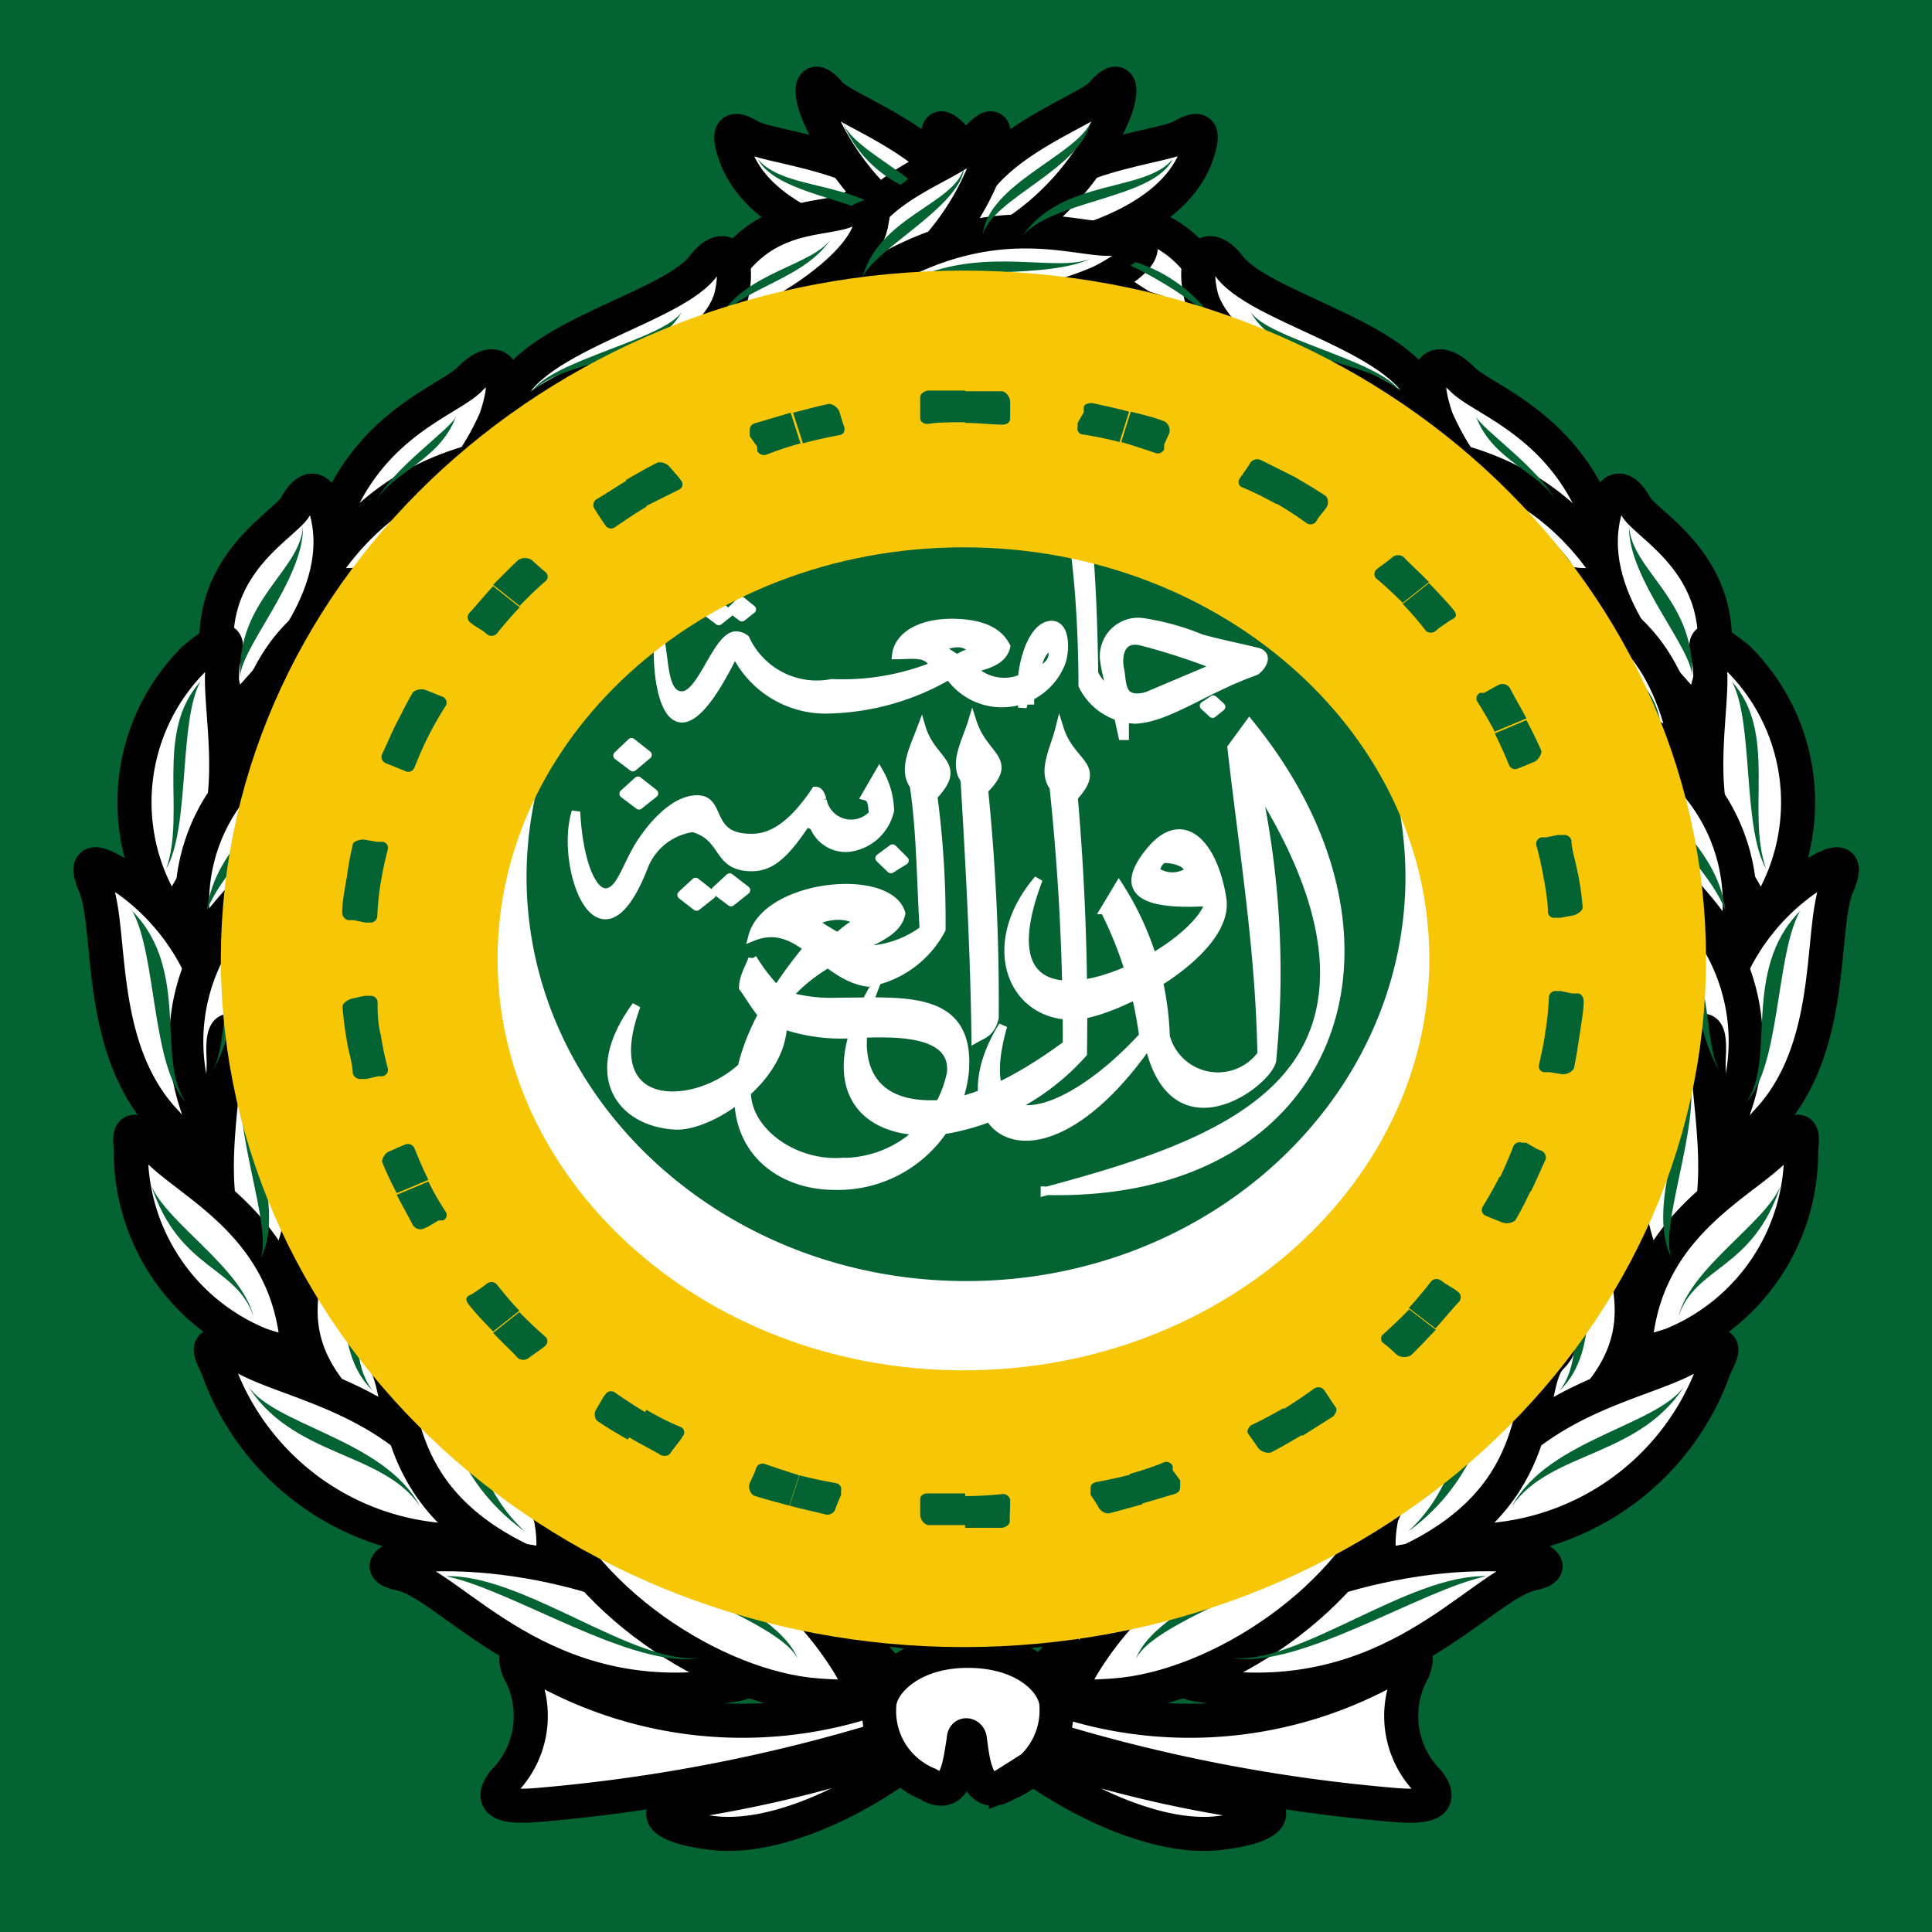 <svg id="Слой_1" data-name="Слой 1" xmlns="http://www.w3.org/2000/svg" viewBox="0 0 56.69 56.69"><defs><style>.cls-1{fill:#046333;}.cls-2,.cls-3,.cls-4,.cls-5{fill:#fff;}.cls-2,.cls-3{stroke:#fff;stroke-width:0.25px;fill-rule:evenodd;}.cls-3,.cls-6{stroke-linecap:round;stroke-linejoin:round;}.cls-5{stroke:#010101;}.cls-6{fill:none;stroke:#f7c607;stroke-width:8.12px;}.cls-7{fill:#f7c607;}</style></defs><g id="g13237"><path id="_21399192" data-name="21399192" class="cls-1" d="M58.08,57.67V-1.42H-1.42V57.67Z"/><g id="g13004"><g id="g9244"><path id="path3159" class="cls-2" d="M18.67,29.51c-1.52,2.07-.43,3.42,1.13,3.51,1,.07,3.17-1.32,3.17-3l-.59-.3c.33.84,0,1.11-.71,1.68C20.3,32.58,17.5,32.66,18.67,29.51Z"/><path id="path3115" class="cls-2" d="M30.66,34.94c8.52.22,11.23-7.29,6-13.71l-.52.71c.34,3,.83,5.94.88,9a1.59,1.59,0,0,1-2.82-.53A8.65,8.65,0,0,0,32.83,26l-.42.7a11.44,11.44,0,0,1,1.14,3.7c-2.43,2.65-5.12,3.19-4.12-.3-1.92,3.06,1,5.21,4.28.51.71,3.21,3.44,1.21,3.61.52A26.15,26.15,0,0,0,36.86,23c2.37,3.73,2.45,6.43,1.19,8.23-1.4,2-4.45,2.94-7.39,3.73Z"/><path id="path3117" class="cls-2" d="M35.49,26.46c-1.82.12-2.75-.22-1.77-1.45s1.89-.24,2.14,1.36-3.21,3.43-4.39,3.43c-1.8,0-2.63-2.1-1-4C28.37,31.32,35.09,28.12,35.49,26.46Zm-1.26-1.28c-.22,0-.38.35-.27.42a.86.86,0,0,0,.88,0c.11-.23-.3-.39-.61-.4Z"/><path id="path3140" class="cls-2" d="M25.6,29.06c-1.76,3.13,0,4.43,2.24,4.07a7,7,0,0,0,3.93-2.22,74.73,74.73,0,0,0-.27-7.52c.87-.95-.08-.95-.41-2-.15.6-.52,1.24-.17,1.7a70,70,0,0,1,.39,7.56c-1.76,1.3-3.09,1.78-4,1.76-2,0-2.38-1.51-1.67-3.38Z"/><path id="path3150" class="cls-2" d="M29.18,29.89a61.68,61.68,0,0,0-.31-6.71c.91-.92,0-.94-.34-2-.18.59-.56,1.22-.22,1.7.15,2.53.29,5.06.32,7.59.21-.12.45-.17.55-.61Z"/><path id="path3152" class="cls-2" d="M22.38,29.78c-.23-.26-.38-.55-.57-.8,0-.35.24-.68.27-.86a5.34,5.34,0,0,0,.72.94m.31.17a4.74,4.74,0,0,0,1.47.17c1.92,0,3.94-.26,3.72,2.1a3.74,3.74,0,0,1-3.81,3.29c-2.44,0-4.52-2.46-.76-7a6.48,6.48,0,0,1,1.23.07,3,3,0,0,0,2.15-.58c-.09-1.48-.09-2.89-.29-4.23-.34-.47,0-1.1.22-1.69.3,1,1.25,1.05.34,2a27.55,27.55,0,0,1,.24,3.91,3,3,0,0,1-2.14,1.56c-1.36-.18-2-1.91-3.4-1.34.4-1.56,4-1.92,4.36-.69-.24,1.29-3.6.77-4.5,4.93-.27,1.28,1.21,2.46,2.74,2.37a3.25,3.25,0,0,0,3.23-2.62c.13-1.32-1.92-1.17-2.78-1.15a5.23,5.23,0,0,1-2.51-.4m1.27-2.87c.23-.19,1-.32,1.28,0a3.12,3.12,0,0,0-.58.43A6.16,6.16,0,0,1,23.89,27.06Z"/><path id="path3161" class="cls-2" d="M25.8,22.67a2.36,2.36,0,0,1,.31,1.11,1.41,1.41,0,0,1-1.19,1.09,1,1,0,0,1-1-.55c0-.06-.17-.2-.3-.13-.59.88-1,1.25-1.56,1.25-1.06,0-.75-.88-1.73-1.15a1.81,1.81,0,0,0-1.43,1.11c-1.3,3.38-2.5,0-2-1.58.08,1.5.48,2.39.88,2.37s.56-.66.94-1.32c.3-.5,1-1.41,1.74-1.41s.25,1.15,1.61,1.13c.65,0,1.25-.47,1.86-1.38.14,0,.17.2.2.27a.86.86,0,0,0,1.5.39c-.05-.17,0-.45-.23-.51Z"/><path id="path3163" class="cls-2" d="M30.06,19.87a1.31,1.31,0,0,1-1.54-.26c.52-.1.92-.27,1-.64-.24-.48-.79-.68-1.57-.69-1,0-1.59.41-1.65.94.48,0,.92-.11,1.11.32a7.19,7.19,0,0,1-3,.51,2.31,2.31,0,0,1-2.54-1.3.44.44,0,0,0-.27-.1c-.56,0-1,1.76-1.59,1.76s-.49-1.14-.67-1.75c-.15,1,.2,4.5,2.13.65.06-.13.14-.09.19,0a2.94,2.94,0,0,0,2.72,1.5,7.33,7.33,0,0,0,3.47-1,1.87,1.87,0,0,0,3.3-.4c.11-.36.12-1.06-.29-1.07-.58,0-1,1.26-.86,2.41,0,0,.07-.29.07-.29M27.58,19c.38-.16.75-.23,1,.12a1.52,1.52,0,0,0-.49.21A4.7,4.7,0,0,1,27.58,19Zm2.79.79c.1-.37.15-.68.49-.87C30.93,19.26,30.94,19.49,30.37,19.74Z"/><path id="path3169" class="cls-2" d="M32.65,20.33a4,4,0,0,1-.25-1,1,1,0,0,1,1.19-1.06,7.28,7.28,0,0,1,1.64.46c.47.14,1.1.26,1.7.41.34.14,0,.5-.09.55-1.5.53-2.57,1.38-3.53,1.42a1.79,1.79,0,0,1-1.54-1c0-1.35-.09-2.93-.23-3.93a1.78,1.78,0,0,0,.37-.51c.12,1.31.17,2.69.19,4.09a1.07,1.07,0,0,0,.55.54Zm1,.1c-.81.21-.71-.41-.79-.79s0-.95.6-.83a18.29,18.29,0,0,1,2.27.74Z"/><path id="path3173" class="cls-2" d="M32.83,21.09l.11.5H33l0-.46"/><path id="path5196" class="cls-3" d="M20,26.26l.41-.38.47.37-.44.35Z"/><path id="path6168" class="cls-3" d="M21,26.13l.41-.38.48.37-.44.35Z"/><path id="path6170" class="cls-3" d="M18.12,22.17l.41-.39.47.37-.43.36Z"/><path id="path6172" class="cls-3" d="M18.3,23.29l.42-.38.47.37-.44.35Z"/><path id="path6174" class="cls-3" d="M25.81,25.18l.38-.28.35.35-.4.25Z"/><path id="path6176" class="cls-3" d="M20.8,18l.27-.25.31.24-.29.23Z"/><path id="path6178" class="cls-3" d="M21.48,17.89l.27-.26.31.25-.29.23Z"/><path id="path6180" class="cls-3" d="M35.83,20.74l-.25.2-.25-.23.27-.18Z"/><path id="path9240" class="cls-2" d="M23.74,27.8l0,.42.73.06.59-.4-1.29-.08Z"/><path id="path9242" class="cls-2" d="M30,20l.22,0,0,.55-.13,0L30,20Z"/></g><path id="path2722" class="cls-4" d="M28.35,42c8.29,0,15-6.15,15-13.69A13.15,13.15,0,0,0,38.15,18a11.28,11.28,0,0,1,3.09,7.72c0,6.55-5.77,11.87-12.89,11.87s-12.9-5.32-12.9-11.87A11.28,11.28,0,0,1,18.54,18,13.15,13.15,0,0,0,13.3,28.31C13.3,35.85,20.05,42,28.35,42Z"/><g id="g2908"><path id="path2910" class="cls-5" d="M26.31,49.61a12.07,12.07,0,0,1-11-1c-.15-.07-.23,0-.08.41a2.74,2.74,0,0,1-.45,3.26c-.49.65.08.75.91.69a48.76,48.76,0,0,0,10.37-2Z"/><path id="path2912" class="cls-5" d="M26.24,51.39a36.94,36.94,0,0,1-6.11,1.48c-1,.14-1,.72.83.92s4.22-1,5.65-2.09Z"/><path id="path2914" class="cls-5" d="M28.35,48.1c.45,0,1.28-.17,2.11-.27,1.54-.24.41,1.92-2.11,1.92v.72c2.56,0,5.24-2.54,4.67-3.67-.79-1.65-3-.24-4.67-.24s-3.89-1.41-4.68.24c-.56,1.13,2.11,3.67,4.68,3.67v-.72c-2.53,0-3.66-2.16-2.11-1.92C27.07,47.93,27.89,48.1,28.35,48.1Z"/><path id="path2916" class="cls-5" d="M30.38,49.61a12.07,12.07,0,0,0,11-1c.16-.07.23,0,.08.41a2.74,2.74,0,0,0,.45,3.26c.49.65-.07.75-.9.69a48.63,48.63,0,0,1-10.37-2Z"/><path id="path2918" class="cls-5" d="M30.46,51.39a35.69,35.69,0,0,0,6.11,1.48c1,.14,1,.72-.83.92s-4.23-1-5.66-2.09Z"/><path id="path2920" class="cls-5" d="M28.46,51.05c.08.58.19,1.85,1.06,1.3A2.32,2.32,0,0,0,31,50.06c0-.66-.87-1.62-2.6-1.62s-2.6,1-2.6,1.62a2.31,2.31,0,0,0,1.43,2.29c.87.55.94-.72,1.05-1.3C28.27,50.84,28.46,50.91,28.46,51.05Z"/></g><g id="g2724"><path id="path2726" class="cls-5" d="M27.25,7.11C26.76,4.57,22.65,4.4,22,4s-.64,0-.37.69c.75,1.78,3.31,2.5,4.48,2.71C27.07,7.52,27.37,7.59,27.25,7.11Z"/><path id="path2728" class="cls-5" d="M28.5,7.17c.41-2.6-3.66-3.84-4.15-4.42s-.64-.24-.38.48a7.87,7.87,0,0,0,3.32,3.84C28.16,7.48,28.42,7.65,28.5,7.17Z"/><path id="path2730" class="cls-5" d="M31.85,8.68c.38-3.12-2.94-3.6-3.8-4.59-.57-.62-.61-.28-.42.44a7.89,7.89,0,0,0,3.05,4C31.48,9,31.82,9.16,31.85,8.68Z"/><path id="path2732" class="cls-5" d="M30.84,8C27.4,6,25,7.11,24,7s-1.24.45.38,1.27a9,9,0,0,0,5.88.48C31.4,8.34,31.06,8.13,30.84,8Z"/><path id="path2734" class="cls-5" d="M36,9.37C34.94,6,32.49,6.56,31.78,6.14s-.79-.3-.64.45c.3,1.34,2.82,2.81,4.07,3.26C35.66,10,36.23,10.19,36,9.37Z"/><path id="path2736" class="cls-5" d="M35.51,10c-2.94-2.16-5.24-.55-6.14-.79-.68-.17-.38.24-.12.42,1.89,1.2,4.22,1.85,6,1.09C36,10.4,36,10.33,35.51,10Z"/><path id="path2738" class="cls-5" d="M41.88,12.15c0-2.13-4.79-3-5.8-4.32-.61-.79-1.14-.38-.83.89.45,1.64,3.77,3.46,5.58,3.81C41.92,12.73,41.88,12.39,41.88,12.15Z"/><path id="path2740" class="cls-5" d="M41.73,12.53c-3-2.51-5.62-1.69-6.56-1.93s-1.32.31.15,1.34a9,9,0,0,0,5.77,1.24C42.26,12.94,42,12.7,41.73,12.53Z"/><path id="path2742" class="cls-5" d="M47.2,16.2c-.87-3.64-3.62-4.39-4.3-5.08s-1.32-.48-.75,1.17a7.88,7.88,0,0,0,4.07,4.08C47.35,16.81,47.27,16.47,47.2,16.2Z"/><path id="path2744" class="cls-5" d="M47.16,16.68c-2.22-3.26-5.13-3.16-6-3.61s-1.47-.06-.3,1.34a8.74,8.74,0,0,0,5.43,2.75C47.54,17.23,47.31,16.92,47.16,16.68Z"/><path id="path2746" class="cls-5" d="M50,20.55c1.28-3.7-1.66-5.07-2-5.69s-.68-.62-.87,0c-.83,2.64,1.85,5.22,2.26,5.73S50,20.86,50,20.55Z"/><path id="path2748" class="cls-5" d="M49.42,21.58c-1-4.15-3.69-3.91-4.3-4.49s-.71-.17-.6.58c.3,2,3,3.4,4.19,4.08C49.08,22,49.54,22.2,49.42,21.58Z"/><path id="path2750" class="cls-5" d="M52,26.45a5.94,5.94,0,0,0-1-7.13c-.68-.55-1.1-.79-.87,0,.3,1.2-.75,4.29.87,6.55C51.5,26.63,51.57,27.35,52,26.45Z"/><path id="path2752" class="cls-5" d="M51,27.24a5.39,5.39,0,0,0-2.72-5.45c-.94-.52-1-.38-1,.34.08,2.23,2.38,4.08,3,5.11S51,27.48,51,27.24Z"/><path id="path2754" class="cls-5" d="M50.59,33.49a6.6,6.6,0,0,1,2.34-7.65c.83-.55,1.36-.76,1,.1-.57,1.27,0,4.8-2.11,7C51.12,33.73,50.86,34.52,50.59,33.49Z"/><path id="path2756" class="cls-5" d="M50.89,32.49a5.77,5.77,0,0,0-2.07-6.62c-.72-.45-1.17-.62-.83.1.45,1.1,0,4.19,1.85,6.11C50.44,32.73,50.67,33.38,50.89,32.49Z"/><path id="path2758" class="cls-5" d="M49.5,30.64a5.77,5.77,0,0,0-1.17,6.62c.56,1,.64.93,1.17.21,1.43-2.1.56-5.12.64-6.45S49.72,30.43,49.5,30.64Z"/><path id="path2760" class="cls-5" d="M52.85,33.79a6.09,6.09,0,0,1-3.8,5.67c-1.14.37-1.14.27-1-.55.52-3.09,3.12-4.22,4.07-5.22S52.85,33.52,52.85,33.79Z"/><path id="path2762" class="cls-5" d="M45.84,42c3.32-2.74,1.55-4.67,1.7-6.45.07-1-.34-.72-.72-.38a7,7,0,0,0-1.77,6.56C45.24,42.27,45.54,42.2,45.84,42Z"/><path id="path2764" class="cls-5" d="M50.29,40.18a7.61,7.61,0,0,1-6.45,5c-1.43.07-1.39,0-.9-.93,1.85-3.22,5.13-3.6,6.6-4.42S50.4,39.87,50.29,40.18Z"/><path id="path2766" class="cls-5" d="M41.28,45.84c4.3-2,3.43-5.22,4.22-6,.57-.58-.11-.52-.45-.31-2.53,1.34-4.56,3.46-4.6,5.73C40.45,46.08,40.52,46.18,41.28,45.84Z"/><path id="path2768" class="cls-5" d="M35.4,49.47c5.43.79,8-2.95,9.54-3.29.83-.17.22-.48-.19-.52-3.62-.37-8.22,1.17-9.62,2.89C34.57,49.23,34.57,49.37,35.4,49.47Z"/><path id="path2770" class="cls-5" d="M40.9,43.61c-1.09,3.26-5.16,5.93-8.22,6.14-1.43.1-1.43,0-.9-.9,2.45-4,6.71-4.73,8.22-5.76C41.28,42.2,41,43.3,40.9,43.61Z"/><path id="path2772" class="cls-5" d="M29.44,7.11C29.93,4.57,34,4.4,34.68,4s.64,0,.38.69c-.76,1.78-3.32,2.5-4.49,2.71C29.63,7.52,29.33,7.59,29.44,7.11Z"/><path id="path2774" class="cls-5" d="M28.2,7.17c-.42-2.6,3.65-3.84,4.14-4.42s.64-.24.38.48A7.82,7.82,0,0,1,29.4,7.07C28.54,7.48,28.27,7.65,28.2,7.17Z"/><path id="path2776" class="cls-5" d="M24.84,8.68c-.38-3.12,2.94-3.6,3.81-4.59.56-.62.6-.28.41.44a7.79,7.79,0,0,1-3,4C25.22,9,24.88,9.16,24.84,8.68Z"/><path id="path2778" class="cls-5" d="M25.86,8c3.43-2,5.84-.89,6.82-1s1.25.45-.37,1.27a9,9,0,0,1-5.89.48C25.29,8.34,25.63,8.13,25.86,8Z"/><path id="path2780" class="cls-5" d="M20.69,9.37C21.75,6,24.2,6.56,24.92,6.14s.79-.3.64.45c-.3,1.34-2.83,2.81-4.07,3.26C21,10,20.47,10.19,20.69,9.37Z"/><path id="path2782" class="cls-5" d="M21.18,10c2.94-2.16,5.24-.55,6.15-.79.68-.17.38.24.11.42-1.88,1.2-4.22,1.85-6,1.09C20.69,10.4,20.66,10.33,21.18,10Z"/><path id="path2784" class="cls-5" d="M14.81,12.15c0-2.13,4.79-3,5.81-4.32.6-.79,1.13-.38.83.89-.45,1.64-3.77,3.46-5.58,3.81C14.77,12.73,14.81,12.39,14.81,12.15Z"/><path id="path2786" class="cls-5" d="M15,12.53C18,10,20.58,10.84,21.52,10.6s1.32.31-.15,1.34a9,9,0,0,1-5.77,1.24C14.44,12.94,14.74,12.7,15,12.53Z"/><path id="path2788" class="cls-5" d="M9.5,16.2c.86-3.64,3.62-4.39,4.29-5.08s1.32-.48.76,1.17a7.92,7.92,0,0,1-4.07,4.08C9.35,16.81,9.42,16.47,9.5,16.2Z"/><path id="path2790" class="cls-5" d="M9.53,16.68c2.23-3.26,5.13-3.16,6-3.61s1.47-.06.3,1.34a8.79,8.79,0,0,1-5.43,2.75C9.16,17.23,9.38,16.92,9.53,16.68Z"/><path id="path2792" class="cls-5" d="M6.67,20.55c-1.28-3.7,1.66-5.07,2-5.69s.68-.62.87,0c.83,2.64-1.85,5.22-2.27,5.73S6.74,20.86,6.67,20.55Z"/><path id="path2794" class="cls-5" d="M7.27,21.58c1-4.15,3.7-3.91,4.3-4.49s.72-.17.6.58c-.3,2-3,3.4-4.18,4.08C7.61,22,7.16,22.2,7.27,21.58Z"/><path id="path2796" class="cls-5" d="M4.71,26.45a5.93,5.93,0,0,1,1-7.13c.67-.55,1.09-.79.86,0-.3,1.2.76,4.29-.86,6.55C5.2,26.63,5.12,27.35,4.71,26.45Z"/><path id="path2798" class="cls-5" d="M5.69,27.24A5.37,5.37,0,0,1,8.4,21.79c.95-.52,1-.38,1,.34C9.31,24.36,7,26.21,6.33,27.24S5.73,27.48,5.69,27.24Z"/><path id="path2800" class="cls-5" d="M6.1,33.49a6.61,6.61,0,0,0-2.33-7.65c-.83-.55-1.36-.76-1,.1.56,1.27,0,4.8,2.11,7C5.58,33.73,5.8,34.52,6.1,33.49Z"/><path id="path2802" class="cls-5" d="M5.8,32.49a5.76,5.76,0,0,1,2.08-6.62c.71-.45,1.16-.62.82.1-.45,1.1,0,4.19-1.84,6.11C6.25,32.73,6,33.38,5.8,32.49Z"/><path id="path2804" class="cls-5" d="M7.2,30.64a5.81,5.81,0,0,1,1.17,6.62c-.57,1-.65.93-1.17.21-1.44-2.1-.57-5.12-.64-6.45S7,30.43,7.2,30.64Z"/><path id="path2806" class="cls-5" d="M3.84,33.79a6.1,6.1,0,0,0,3.81,5.67c1.13.37,1.13.27,1-.55-.53-3.09-3.13-4.22-4.07-5.22S3.84,33.52,3.84,33.79Z"/><path id="path2808" class="cls-5" d="M10.85,42c-3.31-2.74-1.54-4.67-1.69-6.45-.08-1,.34-.72.71-.38a7,7,0,0,1,1.78,6.56C11.46,42.27,11.16,42.2,10.85,42Z"/><path id="path2810" class="cls-5" d="M6.4,40.18a7.62,7.62,0,0,0,6.45,5c1.43.07,1.4,0,.91-.93-1.85-3.22-5.13-3.6-6.6-4.42S6.29,39.87,6.4,40.18Z"/><path id="path2812" class="cls-5" d="M15.42,45.84c-4.3-2-3.44-5.22-4.23-6-.56-.58.12-.52.46-.31,2.52,1.34,4.56,3.46,4.59,5.73C16.24,46.08,16.17,46.18,15.42,45.84Z"/><path id="path2814" class="cls-5" d="M21.3,49.47c-5.43.79-8-2.95-9.54-3.29-.83-.17-.23-.48.19-.52,3.62-.37,8.22,1.17,9.61,2.89C22.13,49.23,22.13,49.37,21.3,49.47Z"/><path id="path2816" class="cls-5" d="M15.79,43.61c1.1,3.26,5.17,5.93,8.22,6.14,1.43.1,1.43,0,.91-.9-2.45-4-6.71-4.73-8.22-5.76C15.42,42.2,15.68,43.3,15.79,43.61Z"/></g><g id="g2818"><path id="path2820" class="cls-1" d="M34.72,10.26c-.72-.48-3.36-.2-3.85-.51C31.82,10.47,33.93,10,34.72,10.26Z"/><path id="path2822" class="cls-1" d="M41.09,11.5c-.57-.93-3.92-1.55-4.41-2.37C37.55,10.71,40.15,10.5,41.09,11.5Z"/><path id="path2824" class="cls-1" d="M40.6,12.56c-1.24-1.1-4.15-.65-5-1.3C37.62,12.94,38.75,11.63,40.6,12.56Z"/><path id="path2826" class="cls-1" d="M33.32,7.69a4.47,4.47,0,0,1,2.27,1.65,11.85,11.85,0,0,0-2.42-1.55S33.29,7.72,33.32,7.69Z"/><path id="path2828" class="cls-1" d="M45.69,14.76c-.49-1-2.22-2.17-2.38-2.54C43.8,13.55,45.24,13.86,45.69,14.76Z"/><path id="path2830" class="cls-1" d="M46.14,16.57c-1.51-2.16-3.88-1.92-4.82-2.74C42,14.62,44.75,15.13,46.14,16.57Z"/><path id="path2832" class="cls-1" d="M49.65,19.9c.11-2.3-1.77-3.15-1.85-4.46C47.76,17,49.72,19.08,49.65,19.9Z"/><path id="path2834" class="cls-1" d="M48.71,21.14c-.38-2-2.94-2.13-3.4-3.3C45.31,18.94,48.33,20.07,48.71,21.14Z"/><path id="path2836" class="cls-1" d="M50.82,20c1.35,1.51.41,3.81,1,5.49C51.12,24.26,51.46,21.17,50.82,20Z"/><path id="path2838" class="cls-1" d="M48.59,26.45c2,2,1.21,4.22,2,5.18C49.61,30.3,49.76,27.69,48.59,26.45Z"/><path id="path2840" class="cls-1" d="M52.82,26.73c-1.74,1.75-.68,4.39-1.59,5.62C52.25,31.29,52.1,28,52.82,26.73Z"/><path id="path2842" class="cls-1" d="M50.63,26.73c-.23-2-2.3-3.09-2.49-4.19C47.91,23.64,50.14,25.36,50.63,26.73Z"/><path id="path2844" class="cls-1" d="M49.57,31.56c.34,1.41-.9,4.43-.52,5.36C48.22,35.3,49.76,32.25,49.57,31.56Z"/><path id="path2846" class="cls-1" d="M52.25,34.79c-.83,2.5-2.49,2.33-3,3.84C49.61,37.19,51.8,35.89,52.25,34.79Z"/><path id="path2848" class="cls-1" d="M46.86,36c-1.09,1.68-.19,3.6-1.09,4.8C47.05,39.56,46.37,37.33,46.86,36Z"/><path id="path2850" class="cls-1" d="M49.5,40.55c-1.32,2.23-4,2-5.13,3.64C45.46,42.17,48.82,41.82,49.5,40.55Z"/><path id="path2852" class="cls-1" d="M44.71,40.28c-2.34,1.47-1.62,3-3.39,4.66C43.54,43.3,43.35,41.48,44.71,40.28Z"/><path id="path2854" class="cls-1" d="M43.62,46.25c-2.27-.07-5.51,2.6-7.47,2.4C38.11,49,41.73,46.63,43.62,46.25Z"/><path id="path2856" class="cls-1" d="M40,43.85c-.15,2.09-6,3.43-6.67,4.83C34,46.83,39.17,45.46,40,43.85Z"/><path id="path2858" class="cls-1" d="M26.65,5.25C25.9,4.67,25,4.19,24.73,3.61a3.66,3.66,0,0,0,1.69,1.81C26.5,5.39,26.58,5.29,26.65,5.25Z"/><path id="path2860" class="cls-1" d="M25.37,5.87c-1.17-.51-2.53-.48-3.13-1.2.38.72,1.66,1,2.75,1.37A1.59,1.59,0,0,1,25.37,5.87Z"/><path id="path2862" class="cls-1" d="M22,10.26c.71-.48,3.35-.2,3.84-.51C24.88,10.47,22.77,10,22,10.26Z"/><path id="path2864" class="cls-1" d="M15.6,11.5c.57-.93,3.93-1.55,4.42-2.37C19.15,10.71,16.55,10.5,15.6,11.5Z"/><path id="path2866" class="cls-1" d="M16.09,12.56c1.25-1.1,4.15-.65,5-1.3C19.07,12.94,17.94,11.63,16.09,12.56Z"/><path id="path2868" class="cls-1" d="M21.11,9.34C21.82,8,23.86,7.79,24.39,7,23.6,8.2,21.86,8.41,21.11,9.34Z"/><path id="path2870" class="cls-1" d="M26.91,8.13C29,7.24,31,8,32,7.59,30.8,8.17,27.93,7.89,26.91,8.13Z"/><path id="path2872" class="cls-1" d="M11,14.76c.49-1,2.23-2.17,2.38-2.54C12.89,13.55,11.46,13.86,11,14.76Z"/><path id="path2874" class="cls-1" d="M10.55,16.57c1.51-2.16,3.89-1.92,4.83-2.74C14.66,14.62,12,15.13,10.55,16.57Z"/><path id="path2876" class="cls-1" d="M7.05,19.9c-.12-2.3,1.77-3.15,1.84-4.46C8.93,17,7,19.08,7.05,19.9Z"/><path id="path2878" class="cls-1" d="M8,21.14c.38-2,2.94-2.13,3.39-3.3C11.38,18.94,8.37,20.07,8,21.14Z"/><path id="path2880" class="cls-1" d="M5.88,20c-1.36,1.51-.42,3.81-1,5.49C5.58,24.26,5.24,21.17,5.88,20Z"/><path id="path2882" class="cls-1" d="M8.1,26.45c-2,2-1.2,4.22-2,5.18C7.08,30.3,6.93,27.69,8.1,26.45Z"/><path id="path2884" class="cls-1" d="M3.88,26.73c1.73,1.75.68,4.39,1.58,5.62C4.44,31.29,4.6,28,3.88,26.73Z"/><path id="path2886" class="cls-1" d="M6.07,26.73c.22-2,2.3-3.09,2.48-4.19C8.78,23.64,6.56,25.36,6.07,26.73Z"/><path id="path2888" class="cls-1" d="M7.12,31.56C6.78,33,8,36,7.65,36.92,8.48,35.3,6.93,32.25,7.12,31.56Z"/><path id="path2890" class="cls-1" d="M4.44,34.79c.83,2.5,2.49,2.33,3,3.84C7.08,37.19,4.9,35.89,4.44,34.79Z"/><path id="path2892" class="cls-1" d="M9.84,36c1.09,1.68.18,3.6,1.09,4.8C9.65,39.56,10.33,37.33,9.84,36Z"/><path id="path2894" class="cls-1" d="M7.2,40.55c1.32,2.23,4,2,5.12,3.64C11.23,42.17,7.88,41.82,7.2,40.55Z"/><path id="path2896" class="cls-1" d="M12,40.28c2.34,1.47,1.63,3,3.4,4.66C13.15,43.3,13.34,41.48,12,40.28Z"/><path id="path2898" class="cls-1" d="M13.08,46.25c2.26-.07,5.5,2.6,7.46,2.4C18.58,49,15,46.63,13.08,46.25Z"/><path id="path2900" class="cls-1" d="M16.74,43.85c.15,2.09,6,3.43,6.67,4.83C22.69,46.83,17.53,45.46,16.74,43.85Z"/><path id="path2902" class="cls-1" d="M25.29,8.2c.46-1.85,2.72-2.19,3-3.29C28.2,6.08,25.52,7.38,25.29,8.2Z"/><path id="path2904" class="cls-1" d="M32,3.61C31.63,5,29.18,5.8,28.84,6.87,29,5.42,31.48,4.6,32,3.61Z"/><path id="path2906" class="cls-1" d="M30,6.93c1.17-1.71,3.59-1.27,4.41-2.26C33.85,5.84,30.87,5.87,30,6.93Z"/></g><path id="path12826" class="cls-6" d="M46,28.14c0,8.9-7.94,16.13-17.73,16.13S10.54,37,10.54,28.14,18.48,12,28.27,12,46,19.23,46,28.14Z"/><g id="g12874"><path id="path12861" class="cls-7" d="M24.79,44.28l-.06.19a.33.33,0,0,1-.34.2c-.36-.1-.84-.19-1.27-.31l.4-1.25c.47.13.95.22,1.29.28a.23.23,0,0,1,.18.29l-.06.17m-3.05-.78.07-.2a.25.25,0,0,1,.32-.16c.36.13.78.28,1.25.4l-.4,1.25c-.44-.11-.87-.23-1.26-.37a.46.46,0,0,1-.13-.46"/><path id="path12865" class="cls-1" d="M24.55,44.17l-.05.14a.25.25,0,0,1-.27.13c-.3-.08-.7-.16-1.06-.26l.29-.89c.39.1.79.18,1.07.23a.18.18,0,0,1,.15.22l0,.12m-2.54-.65.05-.14a.2.2,0,0,1,.26-.11c.29.1.65.22,1,.33l-.29.89c-.36-.1-.72-.19-1.05-.3a.33.33,0,0,1-.12-.34"/></g><g id="g12878"><path id="path12880" class="cls-7" d="M19.94,42.71l-.12.17a.34.34,0,0,1-.38.11c-.32-.19-.75-.4-1.13-.62l.77-1.1c.41.24.85.45,1.15.59a.22.22,0,0,1,.08.33l-.1.15m-2.69-1.53.13-.18a.28.28,0,0,1,.36-.07,12.41,12.41,0,0,0,1.07.71l-.77,1.1c-.38-.23-.76-.45-1.09-.68-.11-.11-.06-.36,0-.48"/><path id="path12882" class="cls-1" d="M19.74,42.54l-.09.13a.25.25,0,0,1-.3,0c-.26-.15-.62-.33-.93-.52l.55-.78c.34.2.7.38,1,.5a.17.17,0,0,1,.08.25l-.07.11M17.7,41l.09-.12a.2.2,0,0,1,.28,0c.25.17.56.38.9.58l-.55.78c-.32-.18-.64-.37-.91-.56a.29.29,0,0,1,0-.35"/></g><g id="g12884"><path id="path12886" class="cls-7" d="M15.78,40l-.17.13a.35.35,0,0,1-.4,0c-.25-.26-.6-.57-.9-.88l1.08-.86c.33.34.67.65.93.87a.22.22,0,0,1,0,.33l-.14.12M14,37.52l.17-.13a.29.29,0,0,1,.38,0,11.57,11.57,0,0,0,.8,1l-1.08.86c-.29-.31-.59-.63-.83-.93-.07-.13,0-.36.17-.45"/><path id="path12888" class="cls-1" d="M15.63,39.76l-.12.09a.26.26,0,0,1-.31,0c-.2-.22-.49-.48-.73-.74l.77-.61c.27.28.55.54.76.72a.18.18,0,0,1,0,.27l-.1.08m-1.75-1.8.13-.1a.22.22,0,0,1,.28,0c.19.23.41.51.68.79l-.77.61c-.25-.26-.5-.52-.7-.77s0-.28.1-.34"/></g><g id="g12890"><path id="path12892" class="cls-7" d="M12.63,36.27l-.21.08a.32.32,0,0,1-.38-.1c-.16-.31-.4-.7-.59-1.08l1.31-.54a10.14,10.14,0,0,0,.61,1.06.22.22,0,0,1-.13.32l-.17.07m-1.35-2.6.21-.09a.27.27,0,0,1,.35.12,9.63,9.63,0,0,0,.48,1.12l-1.31.54a12.06,12.06,0,0,1-.51-1.11c0-.13.16-.33.3-.38"/><path id="path12894" class="cls-1" d="M12.55,36l-.14.06a.27.27,0,0,1-.29-.1c-.13-.26-.32-.59-.48-.9l.93-.39a8.24,8.24,0,0,0,.51.89.17.17,0,0,1-.08.25l-.13,0m-1.12-2.17.15-.06a.21.21,0,0,1,.26.11c.11.27.24.59.41.93l-.93.39c-.16-.31-.31-.62-.43-.92,0-.11.1-.26.2-.3"/></g><g id="g12896"><path id="path12898" class="cls-7" d="M10.75,31.91l-.23,0a.32.32,0,0,1-.33-.2C10.13,31.4,10,31,10,30.56l1.42-.19c.07.44.18.88.26,1.18a.23.23,0,0,1-.22.27l-.19,0M10.74,29,11,29a.26.26,0,0,1,.3.2,9.37,9.37,0,0,0,.11,1.2L10,30.56c-.06-.41-.13-.82-.15-1.2,0-.14.26-.27.41-.29"/><path id="path12900" class="cls-1" d="M10.75,31.66l-.16,0a.23.23,0,0,1-.24-.17c0-.28-.13-.64-.18-1l1-.14a9.52,9.52,0,0,0,.21,1,.19.19,0,0,1-.16.23H11.1m-.4-2.36.16,0a.2.2,0,0,1,.22.18c0,.28,0,.63.1,1l-1,.14a9.14,9.14,0,0,1-.13-1c0-.11.18-.22.29-.24"/></g><g id="g12902"><path id="path12904" class="cls-7" d="M10.3,27.25l-.23,0a.31.31,0,0,1-.26-.28c0-.34.09-.79.15-1.19l1.42.18a10,10,0,0,0-.11,1.2.25.25,0,0,1-.3.2l-.19,0m.41-2.86.23,0a.24.24,0,0,1,.22.27,11.82,11.82,0,0,0-.26,1.18L10,25.75c.07-.41.13-.82.23-1.19.05-.13.33-.2.48-.18"/><path id="path12906" class="cls-1" d="M10.38,27l-.16,0a.23.23,0,0,1-.18-.23c0-.28.07-.65.13-1l1,.13a8.62,8.62,0,0,0-.1,1,.2.2,0,0,1-.22.17l-.13,0m.34-2.37.16,0a.18.18,0,0,1,.16.22c-.07.28-.15.61-.21,1l-1-.13a9.68,9.68,0,0,1,.18-1c0-.11.24-.17.35-.15"/></g><g id="g12908"><path id="path12910" class="cls-7" d="M11.31,22.66l-.21-.09a.27.27,0,0,1-.16-.33c.15-.31.32-.73.51-1.11l1.3.54c-.2.41-.37.83-.48,1.13a.27.27,0,0,1-.35.11l-.17-.07M13,20.21l.21.08a.24.24,0,0,1,.13.32c-.19.3-.41.66-.62,1.06l-1.3-.54A11.93,11.93,0,0,1,12,20.06a.56.56,0,0,1,.52,0"/><path id="path12912" class="cls-1" d="M11.46,22.45l-.15-.06a.2.2,0,0,1-.1-.26c.13-.26.27-.61.43-.92l.93.39c-.17.33-.31.68-.41.92a.19.19,0,0,1-.26.11l-.12-.05m1.07-2.19.15.06a.19.19,0,0,1,.08.26,9.69,9.69,0,0,0-.51.89l-.93-.39c.16-.31.31-.62.48-.9a.4.4,0,0,1,.38-.06"/></g><g id="g12914"><path id="path12916" class="cls-7" d="M13.7,18.51l-.18-.13a.29.29,0,0,1,0-.37c.25-.25.54-.61.83-.93l1.09.86a9.65,9.65,0,0,0-.81.95.28.28,0,0,1-.37,0l-.14-.11m2-2.2.17.14a.21.21,0,0,1,0,.33,11.8,11.8,0,0,0-.92.87l-1.09-.86c.3-.31.6-.62.9-.88a.56.56,0,0,1,.51.09"/><path id="path12918" class="cls-1" d="M13.91,18.35l-.13-.1a.19.19,0,0,1,0-.27c.2-.22.45-.52.69-.78l.78.62c-.27.28-.51.57-.68.78a.21.21,0,0,1-.29,0l-.1-.08m1.71-1.83.12.1a.17.17,0,0,1,0,.26,9.92,9.92,0,0,0-.76.73l-.78-.62c.25-.25.5-.51.74-.73a.37.37,0,0,1,.39,0"/></g><g id="g12920"><path id="path12922" class="cls-7" d="M17.27,15.14,17.15,15a.27.27,0,0,1,.06-.36c.31-.18.71-.45,1.09-.68l.77,1.1a12.4,12.4,0,0,0-1.07.71.27.27,0,0,1-.36-.08l-.1-.14m2.64-1.59.12.17a.23.23,0,0,1-.08.34,11.54,11.54,0,0,0-1.15.59l-.77-1.1c.38-.22.76-.44,1.13-.62a.54.54,0,0,1,.46.22"/><path id="path12924" class="cls-1" d="M17.52,15.05l-.08-.13a.2.2,0,0,1,.06-.27c.27-.15.6-.38.91-.56l.56.78c-.35.2-.67.43-.9.58a.2.2,0,0,1-.28,0l-.08-.11M19.91,14l.09.12a.17.17,0,0,1-.08.25c-.28.14-.61.3-1,.5l-.56-.78c.32-.19.64-.37.94-.52a.4.4,0,0,1,.36.14"/></g><g id="g12926"><path id="path12928" class="cls-7" d="M21.74,12.83l-.06-.19a.27.27,0,0,1,.17-.33c.36-.1.82-.26,1.25-.38l.41,1.25c-.47.13-.93.29-1.25.41a.25.25,0,0,1-.32-.16l-.06-.17m3-.85.06.2a.23.23,0,0,1-.18.3c-.37.06-.81.15-1.28.27l-.41-1.25c.44-.11.87-.23,1.28-.3.16,0,.34.19.38.32"/><path id="path12930" class="cls-1" d="M22,12.8,22,12.66c0-.09,0-.19.15-.24l1.05-.31.29.9a9.3,9.3,0,0,0-1,.33.22.22,0,0,1-.27-.11l0-.12m2.51-.7.05.14c0,.1,0,.19-.16.22-.31.06-.67.13-1.06.24l-.29-.9c.36-.09.72-.19,1.06-.26a.38.38,0,0,1,.3.23"/></g><g id="g12932"><path id="path12934" class="cls-7" d="M26.75,11.76v-.2a.31.31,0,0,1,.26-.28c.38,0,.87,0,1.32,0v1.3c-.49,0-1,0-1.32.07a.25.25,0,0,1-.27-.24v-.17m3.17,0v.21a.25.25,0,0,1-.27.24c-.37,0-.82-.07-1.31-.07v-1.3c.46,0,.91,0,1.32,0a.49.49,0,0,1,.27.41"/><path id="path12936" class="cls-1" d="M27,11.81v-.15c0-.1.1-.17.22-.2l1.1,0v.93c-.41,0-.82,0-1.1.05-.12,0-.22-.07-.22-.17v-.13m2.64,0v.15c0,.1-.1.17-.22.17-.32,0-.69-.05-1.1-.05v-.93c.38,0,.75,0,1.1,0a.35.35,0,0,1,.22.3"/></g><g id="g12938"><path id="path12940" class="cls-7" d="M31.55,12l.06-.19a.31.31,0,0,1,.34-.2c.36.09.84.18,1.28.29l-.39,1.26c-.48-.13-1-.21-1.29-.27a.23.23,0,0,1-.19-.29l.05-.17m3.06.76-.06.2a.26.26,0,0,1-.33.16,12.32,12.32,0,0,0-1.24-.39l.39-1.26c.43.12.87.23,1.26.36a.47.47,0,0,1,.13.47"/><path id="path12942" class="cls-1" d="M31.8,12.1l0-.14c0-.1.14-.14.27-.13.3.07.7.15,1.06.25l-.28.89a10.8,10.8,0,0,0-1.07-.22c-.12,0-.19-.13-.16-.22l0-.12m2.54.63,0,.14a.2.2,0,0,1-.26.11c-.3-.1-.65-.22-1-.32l.28-.89c.37.09.73.18,1,.29a.31.31,0,0,1,.13.34"/></g><g id="g12944"><path id="path12946" class="cls-7" d="M36.41,13.52l.12-.17a.35.35,0,0,1,.39-.11c.32.18.75.39,1.13.61L37.29,15a12.82,12.82,0,0,0-1.16-.59.23.23,0,0,1-.08-.33l.1-.14m2.7,1.5-.12.18a.27.27,0,0,1-.36.07c-.3-.21-.67-.46-1.08-.69l.76-1.11c.39.22.77.44,1.1.67.11.1.06.36,0,.48"/><path id="path12948" class="cls-1" d="M36.62,13.69l.08-.13a.26.26,0,0,1,.3-.06L38,14l-.55.79c-.34-.19-.7-.37-1-.49a.17.17,0,0,1-.08-.25l.07-.1m2.24,1.25-.08.13a.22.22,0,0,1-.29,0,10.19,10.19,0,0,0-.9-.58L38,14c.32.19.63.37.91.56a.3.3,0,0,1,0,.35"/></g><g id="g12950"><path id="path12952" class="cls-7" d="M40.61,16.23l.17-.14a.35.35,0,0,1,.4,0c.25.26.6.57.9.88L41,17.83a11,11,0,0,0-.93-.85.22.22,0,0,1,0-.34l.14-.12m2.12,2.14-.17.14a.28.28,0,0,1-.37,0,11.86,11.86,0,0,0-.82-1L42.08,17c.3.31.6.62.84.92.07.13-.05.36-.16.46"/><path id="path12954" class="cls-1" d="M40.75,16.44l.12-.1a.27.27,0,0,1,.31,0c.21.22.5.48.75.74l-.77.61c-.27-.27-.56-.54-.77-.71a.18.18,0,0,1,0-.27l.1-.08m1.76,1.78-.12.1a.22.22,0,0,1-.29,0,10.13,10.13,0,0,0-.68-.79l.77-.61c.24.25.49.51.7.76s0,.28-.1.35"/></g><g id="g12956"><path id="path12958" class="cls-7" d="M43.79,19.91l.21-.09a.33.33,0,0,1,.38.1c.16.31.4.7.59,1.07l-1.29.55a10.73,10.73,0,0,0-.63-1.05.23.23,0,0,1,.13-.32l.17-.08m1.37,2.6-.2.09a.26.26,0,0,1-.35-.12c-.13-.32-.28-.71-.49-1.12L45,21a12.11,12.11,0,0,1,.53,1.1c0,.14-.16.34-.3.4"/><path id="path12960" class="cls-1" d="M43.87,20.15l.14-.07a.27.27,0,0,1,.29.1c.13.26.33.59.49.9l-.93.39c-.17-.33-.37-.66-.51-.88a.18.18,0,0,1,.08-.26l.12,0m1.14,2.16-.15.06a.19.19,0,0,1-.26-.1c-.11-.27-.25-.59-.42-.93l.93-.39c.16.31.32.62.44.91,0,.11-.1.26-.2.31"/></g><g id="g12962"><path id="path12964" class="cls-7" d="M45.71,24.25l.22,0a.32.32,0,0,1,.34.19c.06.34.17.78.24,1.18l-1.42.2a9.57,9.57,0,0,0-.27-1.18.24.24,0,0,1,.22-.27l.19,0m.51,2.85-.22,0a.26.26,0,0,1-.3-.2,9.7,9.7,0,0,0-.13-1.2l1.42-.2a10.72,10.72,0,0,1,.16,1.2c0,.14-.26.27-.41.3"/><path id="path12966" class="cls-1" d="M45.71,24.5l.16,0a.22.22,0,0,1,.24.16c0,.28.14.65.19,1l-1,.14a9.27,9.27,0,0,0-.22-1,.19.19,0,0,1,.16-.23h.13m.42,2.36-.16,0a.18.18,0,0,1-.21-.17c0-.28-.06-.63-.12-1l1-.14a9.06,9.06,0,0,1,.14,1c0,.11-.17.22-.28.24"/></g><g id="g12968"><path id="path12970" class="cls-7" d="M46.21,28.91l.22,0a.3.3,0,0,1,.26.28c0,.34-.07.79-.13,1.19l-1.42-.17c.06-.44.09-.89.1-1.2a.26.26,0,0,1,.3-.21l.18,0m-.38,2.86-.23,0a.23.23,0,0,1-.22-.27c.08-.33.18-.74.25-1.18l1.42.17a10.48,10.48,0,0,1-.22,1.19c-.05.13-.33.2-.48.18"/><path id="path12972" class="cls-1" d="M46.13,29.15l.16,0c.11,0,.17.1.18.22,0,.28-.07.65-.12,1l-1-.12a8.62,8.62,0,0,0,.1-1,.19.19,0,0,1,.21-.17h.14m-.33,2.38-.16,0a.17.17,0,0,1-.15-.22c.06-.28.14-.61.19-1l1,.12c-.05.34-.1.68-.17,1a.39.39,0,0,1-.35.16"/></g><g id="g12974"><path id="path12976" class="cls-7" d="M45.24,33.5l.21.09a.27.27,0,0,1,.17.33c-.16.31-.32.73-.5,1.11l-1.31-.53a12.14,12.14,0,0,0,.47-1.13.27.27,0,0,1,.34-.12l.18.07M43.54,36l-.21-.08a.24.24,0,0,1-.13-.32,11,11,0,0,0,.61-1.07l1.31.53a12.14,12.14,0,0,1-.58,1.08.55.55,0,0,1-.52,0"/><path id="path12978" class="cls-1" d="M45.09,33.71l.15.06a.22.22,0,0,1,.11.26c-.13.27-.27.61-.43.93L44,34.58c.16-.34.31-.69.4-.93a.2.2,0,0,1,.26-.12l.12,0m-1.05,2.2-.14-.06a.18.18,0,0,1-.09-.25c.15-.25.33-.55.5-.89l.93.38c-.15.31-.3.62-.47.9a.4.4,0,0,1-.38.06"/></g><g id="g12980"><path id="path12982" class="cls-7" d="M42.89,37.67l.17.13a.27.27,0,0,1,.06.36c-.24.26-.53.63-.82.94l-1.09-.84c.31-.34.6-.71.79-1a.28.28,0,0,1,.38,0l.14.11m-2,2.22-.18-.14a.22.22,0,0,1,0-.33,11.8,11.8,0,0,0,.92-.87l1.09.84c-.3.31-.59.63-.89.89a.56.56,0,0,1-.51-.08"/><path id="path12984" class="cls-1" d="M42.68,37.83l.13.1a.2.2,0,0,1,0,.27c-.21.22-.45.52-.69.78l-.78-.6c.26-.29.5-.58.67-.8a.22.22,0,0,1,.28,0l.11.08m-1.69,1.84-.12-.09a.16.16,0,0,1,0-.26c.23-.21.49-.45.76-.73l.78.6c-.25.26-.49.52-.73.75a.41.41,0,0,1-.39,0"/></g><g id="g12986"><path id="path12988" class="cls-7" d="M39.35,41.06l.12.17a.28.28,0,0,1,0,.37c-.32.18-.71.46-1.09.68l-.78-1.09c.41-.24.8-.52,1.06-.71a.27.27,0,0,1,.37.07l.1.14M36.45,42.3l-.12-.17a.24.24,0,0,1,.07-.34,11.8,11.8,0,0,0,1.15-.6l.78,1.09a12.64,12.64,0,0,1-1.12.63.54.54,0,0,1-.47-.21"/><path id="path12990" class="cls-1" d="M39.1,41.16l.09.13c.06.08,0,.19-.07.27l-.9.57-.56-.78c.34-.21.66-.43.88-.59a.22.22,0,0,1,.29,0l.08.11m-2.19,1.33-.09-.12c-.06-.09,0-.19.08-.26.28-.13.6-.3.95-.5l.56.78c-.32.18-.63.37-.93.52a.39.39,0,0,1-.37-.13"/></g><g id="g12992"><path id="path12994" class="cls-7" d="M34.9,43.41l.06.2a.27.27,0,0,1-.16.33c-.36.1-.82.26-1.25.38l-.42-1.25c.47-.13.93-.29,1.24-.41a.26.26,0,0,1,.33.16l.06.16m-3,.87-.07-.19a.23.23,0,0,1,.18-.3c.37-.07.81-.16,1.28-.29l.42,1.25c-.44.12-.87.24-1.28.32a.53.53,0,0,1-.38-.33"/><path id="path12996" class="cls-1" d="M34.63,43.44l0,.14c0,.1,0,.19-.14.25l-1.05.31-.29-.89c.39-.11.77-.24,1-.34a.2.2,0,0,1,.26.11l0,.12M32,43.86l0-.14c0-.1,0-.19.16-.23.31-.06.68-.13,1.07-.24l.29.89c-.36.1-.72.2-1,.27a.36.36,0,0,1-.31-.23"/></g><g id="g12998"><path id="path13000" class="cls-7" d="M29.9,44.52v.21a.31.31,0,0,1-.26.28c-.37,0-.86,0-1.32,0v-1.3c.49,0,1,0,1.32-.08a.24.24,0,0,1,.26.24v.17m-3.17.06v-.21a.25.25,0,0,1,.26-.24c.38,0,.83.06,1.32.06v1.3c-.45,0-.9,0-1.32,0a.47.47,0,0,1-.26-.41"/><path id="path13002" class="cls-1" d="M29.63,44.48v.15c0,.1-.09.17-.22.2-.31,0-.72,0-1.09,0v-.93a10.8,10.8,0,0,0,1.09-.06.21.21,0,0,1,.23.17v.13m-2.64,0v-.15c0-.1.09-.17.22-.17.31,0,.69,0,1.1,0v.93c-.38,0-.76,0-1.1,0a.34.34,0,0,1-.22-.3"/></g></g></g></svg>